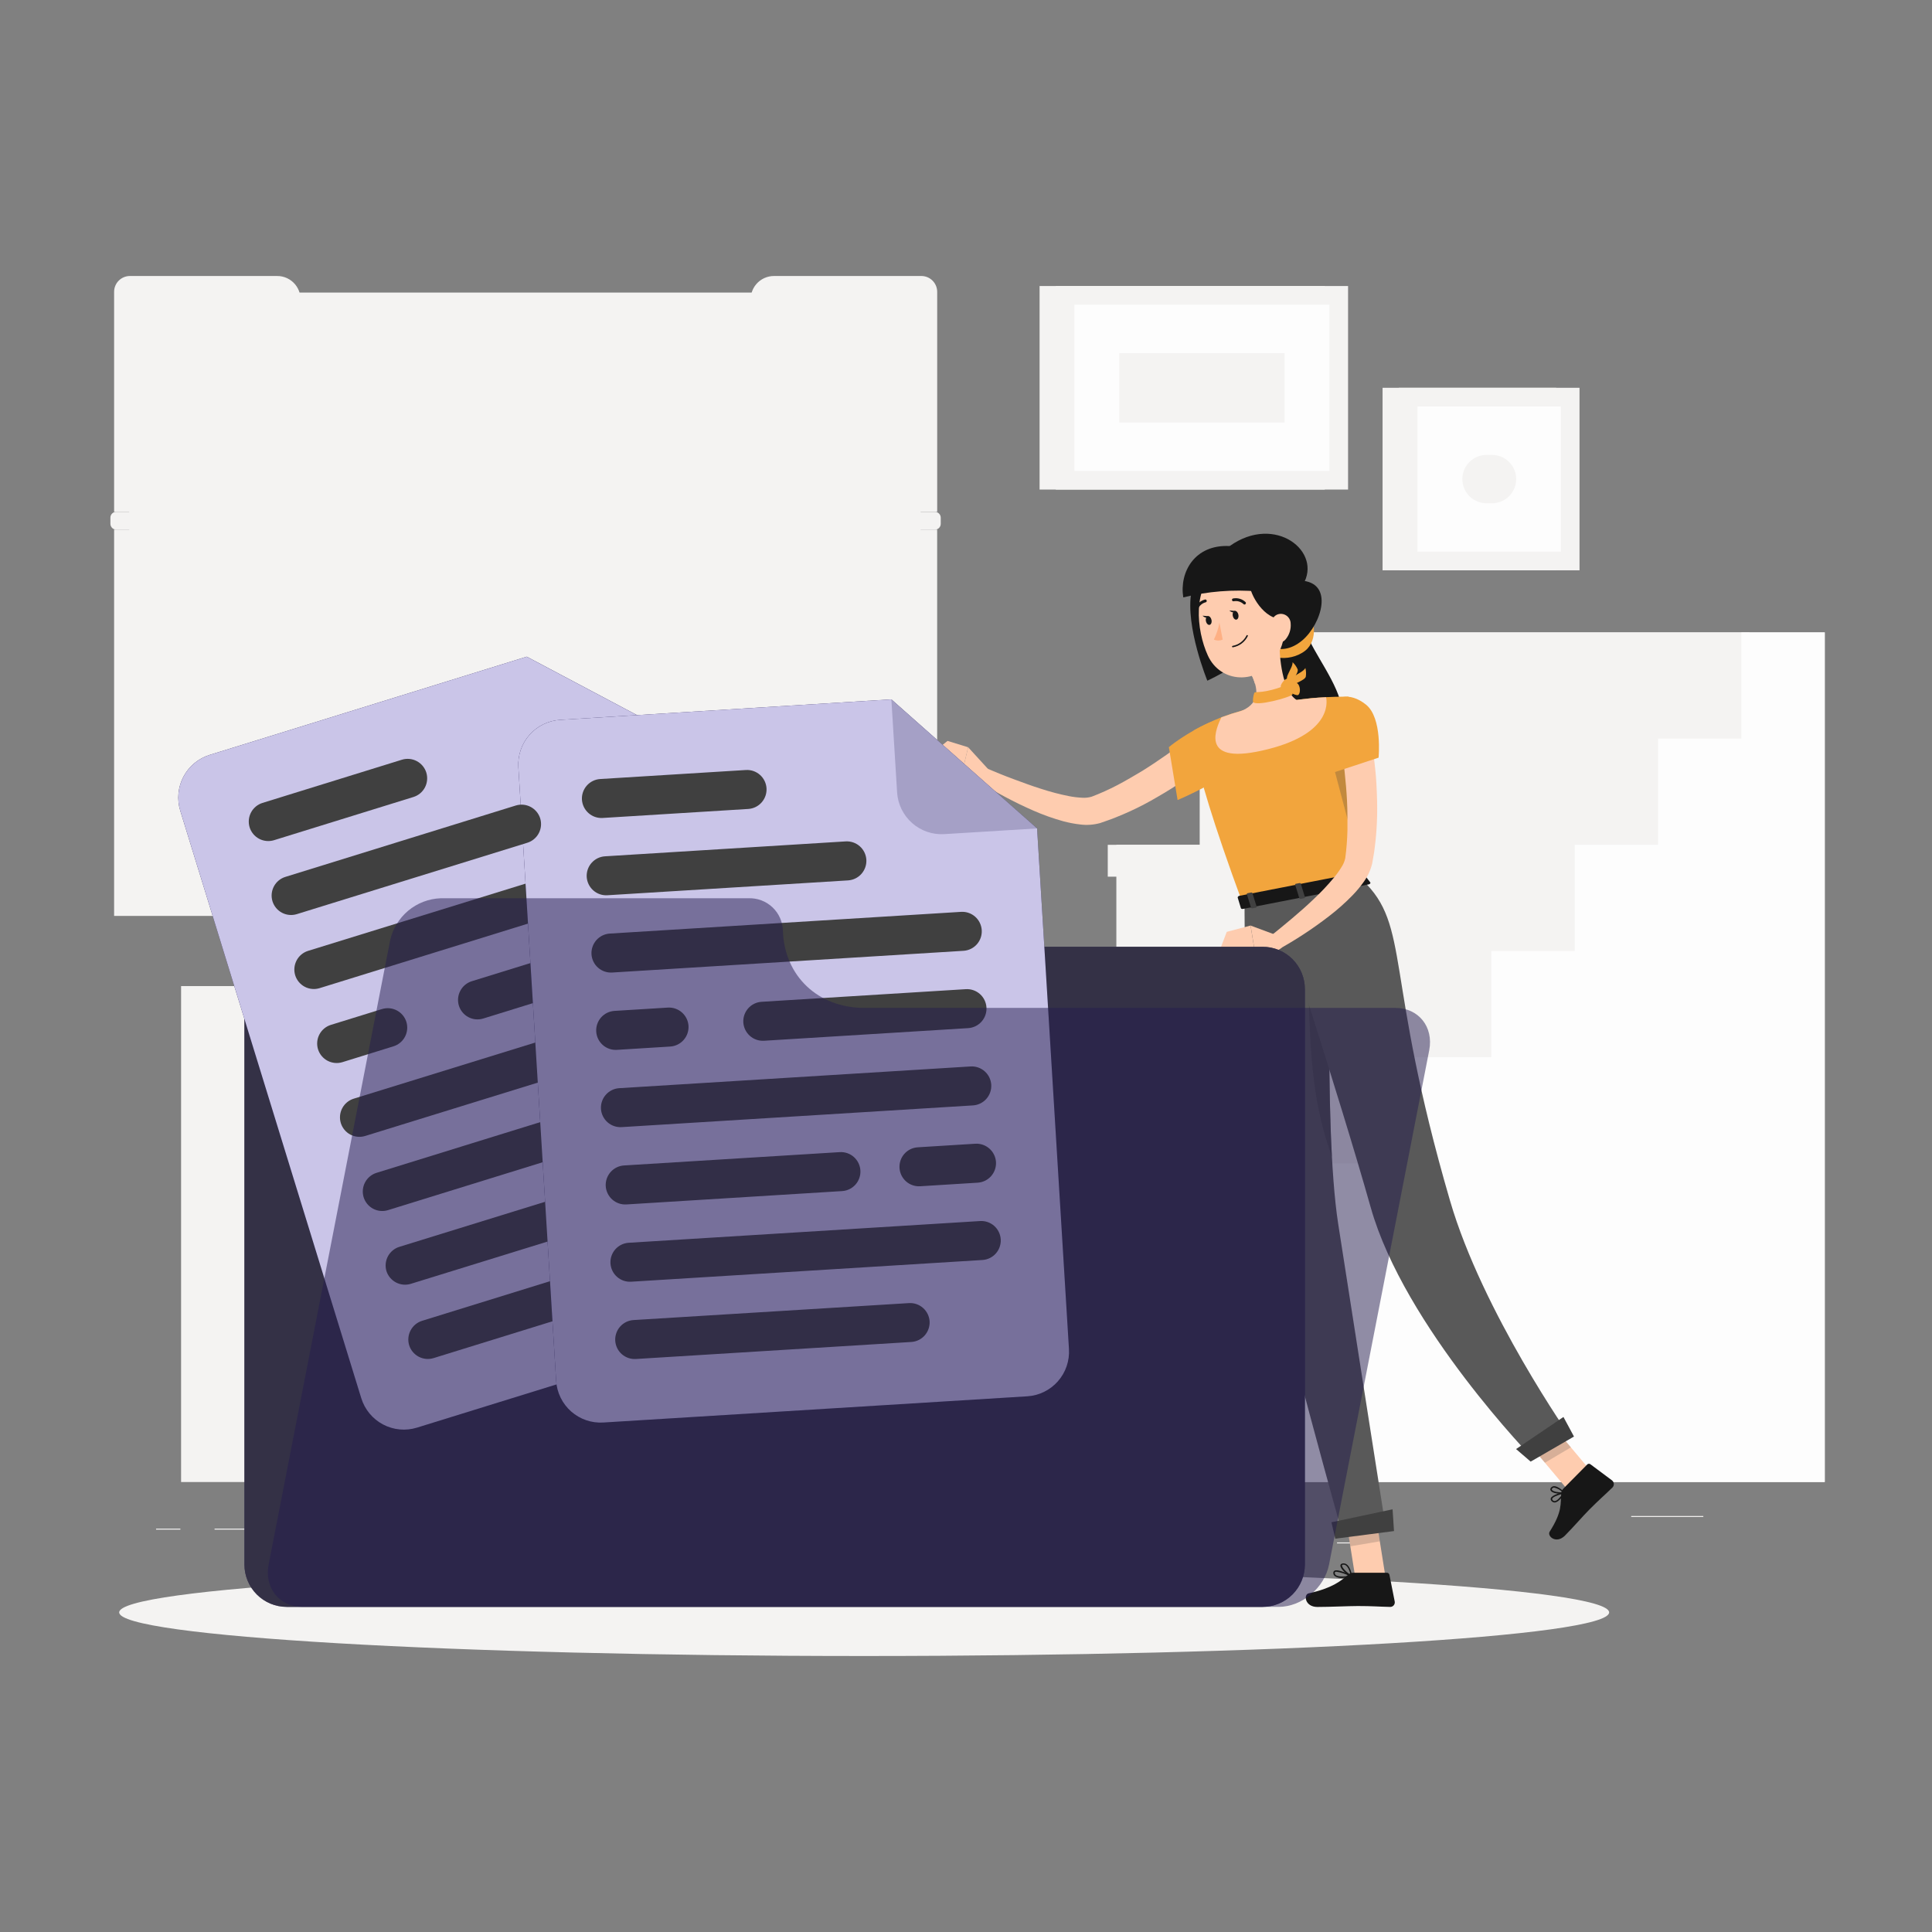 <svg width="350" height="350" viewBox="0 0 350 350" fill="none" xmlns="http://www.w3.org/2000/svg">
<rect x="0" y="0" width="350" height="350" fill="#808080" stroke="none"/>
<g id="name=e&#38;i-2">
<g id="Group">
<g id="Layer 2">
<g id="Background complete">
<path id="backgroundExtraLight" d="M308.572 274.639H295.507V274.813H308.572V274.639Z" fill="#F4F3F2"/>
<path id="backgroundExtraLight_2" d="M248.265 279.426H242.216V279.6H248.265V279.426Z" fill="#F4F3F2"/>
<path id="backgroundExtraLight_3" d="M190.884 277.01H177.408V277.184H190.884V277.01Z" fill="#F4F3F2"/>
<path id="backgroundExtraLight_4" d="M68.934 276.928H38.871V277.102H68.934V276.928Z" fill="#F4F3F2"/>
<path id="backgroundExtraLight_5" d="M32.678 276.928H28.273V277.102H32.678V276.928Z" fill="#F4F3F2"/>
<path id="backgroundExtraLight_6" d="M179.507 272.797H114.3V272.971H179.507V272.797Z" fill="#F4F3F2"/>
<path id="backgroundExtraLight_7" d="M164.185 53.027H23.406V153.612H164.185V53.027Z" fill="#F4F3F2"/>
<path id="backgroundExtraLight_8" d="M166.783 53.027H24.619V153.612H166.783V53.027Z" fill="#F4F3F2"/>
<path id="backgroundExtraLight_9" d="M163.133 149.509V57.139L28.264 57.139V149.509H163.133Z" fill="#F4F3F2"/>
<path id="backgroundExtraLight_10" d="M163.141 149.509V57.139H162.674V149.509H163.141Z" fill="#F4F3F2"/>
<path id="backgroundExtraLight_11" d="M20.672 52.868V92.724H31.189C31.189 92.724 50.06 80.365 54.382 54.941C54.487 54.333 54.458 53.708 54.296 53.112C54.134 52.517 53.843 51.964 53.445 51.492C53.047 51.021 52.55 50.644 51.991 50.386C51.431 50.128 50.822 49.996 50.206 50H23.533C22.774 50 22.046 50.302 21.51 50.84C20.973 51.378 20.672 52.108 20.672 52.868Z" fill="#F4F3F2"/>
<path id="backgroundExtraLight_12" d="M20.672 165.924V95.941H31.189C31.189 95.941 52.538 137.158 55.009 165.924H20.672Z" fill="#F4F3F2"/>
<path id="backgroundExtraLight_13" d="M30.879 92.725H21.051C20.471 92.725 20 93.196 20 93.778V94.888C20 95.47 20.471 95.942 21.051 95.942H30.879C31.46 95.942 31.93 95.47 31.93 94.888V93.778C31.93 93.196 31.46 92.725 30.879 92.725Z" fill="#F4F3F2"/>
<path id="backgroundExtraLight_14" d="M169.781 52.868V92.724H159.242C159.242 92.724 140.344 80.365 136.049 54.941C135.946 54.333 135.976 53.709 136.139 53.114C136.301 52.518 136.591 51.966 136.989 51.495C137.387 51.024 137.883 50.646 138.442 50.388C139.002 50.13 139.61 49.997 140.226 50H166.927C167.684 50.004 168.409 50.307 168.943 50.845C169.478 51.382 169.779 52.109 169.781 52.868Z" fill="#F4F3F2"/>
<path id="backgroundExtraLight_15" d="M169.776 165.924V95.941H159.237C159.237 95.941 137.896 137.158 135.418 165.924H169.776Z" fill="#F4F3F2"/>
<path id="backgroundExtraLight_16" d="M159.545 95.949H169.374C169.954 95.949 170.425 95.477 170.425 94.895V93.786C170.425 93.204 169.954 92.732 169.374 92.732H159.545C158.965 92.732 158.494 93.204 158.494 93.786V94.895C158.494 95.477 158.965 95.949 159.545 95.949Z" fill="#F4F3F2"/>
<path id="backgroundExtraLight_17" d="M166.597 178.639H143.467V268.483H166.597V178.639Z" fill="#F4F3F2"/>
<path id="backgroundExtraLight_18" d="M160.423 268.484H166.597V258.1H153.949L160.423 268.484Z" fill="#F4F3F2"/>
<path id="backgroundExtraLight_19" d="M55.937 178.639H32.807V268.483H55.937V178.639Z" fill="#F4F3F2"/>
<path id="backgroundExtraLight_20" d="M166.597 178.639H50.55V264.91H166.597V178.639Z" fill="#F4F3F2"/>
<path id="backgroundExtraLight_21" d="M85.418 163.383C85.418 171.757 93.464 178.638 103.307 178.638H112.188C122.024 178.638 130.07 171.771 130.07 163.383H85.418Z" fill="#F4F3F2"/>
<path id="backgroundExtraLight_22" d="M80.266 144.213H96.972C96.972 144.213 94.069 151.889 94.069 156.412C94.069 160.934 106.78 178.639 88.619 178.639C70.459 178.639 83.169 160.927 83.169 156.412C83.169 151.896 80.266 144.213 80.266 144.213Z" fill="#F4F3F2"/>
<path id="backgroundExtraLight_23" d="M161.808 183.895H55.339V205.647H161.808V183.895Z" fill="#F4F3F2"/>
<path id="backgroundExtraLight_24" d="M56.724 268.484H50.55V258.1H63.204L56.724 268.484Z" fill="#F4F3F2"/>
<path id="backgroundExtraLight_25" d="M105.301 194.766C105.301 195.415 105.493 196.049 105.852 196.589C106.212 197.128 106.723 197.548 107.32 197.797C107.918 198.045 108.576 198.11 109.211 197.983C109.845 197.857 110.428 197.544 110.886 197.086C111.343 196.627 111.655 196.042 111.781 195.406C111.907 194.77 111.842 194.11 111.595 193.511C111.347 192.912 110.928 192.4 110.39 192.039C109.852 191.679 109.219 191.486 108.572 191.486C107.705 191.486 106.873 191.832 106.259 192.447C105.645 193.062 105.301 193.896 105.301 194.766Z" fill="#F4F3F2"/>
<path id="backgroundExtraLight_26" d="M161.808 210.896H55.339V232.649H161.808V210.896Z" fill="#F4F3F2"/>
<path id="backgroundExtraLight_27" d="M105.301 221.774C105.301 222.423 105.493 223.057 105.852 223.596C106.212 224.136 106.723 224.556 107.32 224.804C107.918 225.053 108.576 225.118 109.211 224.991C109.845 224.865 110.428 224.552 110.886 224.093C111.343 223.635 111.655 223.05 111.781 222.414C111.907 221.778 111.842 221.118 111.595 220.519C111.347 219.92 110.928 219.407 110.39 219.047C109.852 218.687 109.219 218.494 108.572 218.494C107.705 218.496 106.874 218.842 106.261 219.457C105.648 220.072 105.303 220.905 105.301 221.774Z" fill="#F4F3F2"/>
<path id="backgroundExtraLight_28" d="M161.808 237.902H55.339V259.655H161.808V237.902Z" fill="#F4F3F2"/>
<path id="backgroundExtraLight_29" d="M108.572 252.054C110.379 252.054 111.844 250.586 111.844 248.774C111.844 246.963 110.379 245.494 108.572 245.494C106.765 245.494 105.301 246.963 105.301 248.774C105.301 250.586 106.765 252.054 108.572 252.054Z" fill="#F4F3F2"/>
<path id="backgroundExtraLight_30" d="M239.999 51.815H188.33V88.69H239.999V51.815Z" fill="#F4F3F2"/>
<path id="backgroundExtraLight_31" d="M244.215 51.815H191.266V88.69H244.215V51.815Z" fill="#F4F3F2"/>
<path id="backgroundWhite" d="M240.841 85.313V55.207H194.643V85.313H240.841Z" fill="#FDFDFD"/>
<path id="backgroundExtraLight_32" d="M232.707 76.539V63.971H202.769V76.539H232.707Z" fill="#F4F3F2"/>
<path id="backgroundExtraLight_33" d="M281.914 70.252H250.466V103.317H281.914V70.252Z" fill="#F4F3F2"/>
<path id="backgroundExtraLight_34" d="M286.144 70.252H253.408V103.317H286.144V70.252Z" fill="#F4F3F2"/>
<path id="backgroundWhite_2" d="M282.769 99.94V73.644H256.785V99.94H282.769Z" fill="#FDFDFD"/>
<path id="backgroundExtraLight_35" d="M264.918 86.793C264.918 86.215 265.032 85.643 265.253 85.109C265.475 84.576 265.799 84.091 266.208 83.684C266.617 83.277 267.102 82.954 267.636 82.736C268.169 82.517 268.741 82.407 269.317 82.41H270.306C271.464 82.412 272.574 82.875 273.392 83.696C274.21 84.518 274.67 85.632 274.67 86.793C274.67 87.953 274.21 89.066 273.392 89.887C272.573 90.707 271.463 91.169 270.306 91.169H269.317C268.741 91.173 268.17 91.063 267.636 90.846C267.103 90.628 266.617 90.306 266.209 89.899C265.8 89.493 265.475 89.009 265.253 88.475C265.032 87.942 264.918 87.371 264.918 86.793Z" fill="#F4F3F2"/>
<path id="backgroundExtraLight_36" d="M330.572 114.566H247.532H232.434V133.807H217.336V153.04H202.239V172.281H187.141V191.521H172.044V210.761H156.946V230.002H141.849V249.242H126.751V268.482H141.849H330.572V114.566Z" fill="#F4F3F2"/>
<path id="backgroundExtraLight_37" d="M211.252 249.244H125.198V255.016H211.252V249.244Z" fill="#F4F3F2"/>
<path id="backgroundExtraLight_38" d="M226.346 230.002H140.292V235.773H226.346V230.002Z" fill="#F4F3F2"/>
<path id="backgroundExtraLight_39" d="M241.448 210.762H155.394V216.533H241.448V210.762Z" fill="#F4F3F2"/>
<path id="backgroundExtraLight_40" d="M256.541 191.521H170.487V197.293H256.541V191.521Z" fill="#F4F3F2"/>
<path id="backgroundExtraLight_41" d="M271.642 172.281H185.588V178.053H271.642V172.281Z" fill="#F4F3F2"/>
<path id="backgroundExtraLight_42" d="M286.736 153.047H200.682V158.818H286.736V153.047Z" fill="#F4F3F2"/>
<path id="backgroundExtraLight_43" d="M301.837 133.809H215.783V139.58H301.837V133.809Z" fill="#F4F3F2"/>
<path id="backgroundExtraLight_44" d="M316.93 114.566H230.876V120.338H316.93V114.566Z" fill="#F4F3F2"/>
<path id="backgroundWhite_3" d="M315.472 114.566V133.807H300.375V153.04H285.277V172.281H270.179V191.521H255.082V210.761H239.984V230.002H224.887V249.242H209.789V268.482H224.887H330.57V133.807V114.566H315.472Z" fill="#FDFDFD"/>
</g>
<g id="Shadow">
<path id="backgroundExtraLight_45" d="M156.551 300.001C231.087 300.001 291.511 296.464 291.511 292.101C291.511 287.738 231.087 284.201 156.551 284.201C82.015 284.201 21.592 287.738 21.592 292.101C21.592 296.464 82.015 300.001 156.551 300.001Z" fill="#F4F3F2"/>
</g>
<g id="Character">
<path id="hairColor" d="M236.705 114.686C237.68 117.959 242.705 124.079 243.102 128.546C243.499 133.012 234.93 140.137 234.93 140.137C234.93 140.137 228.526 118.671 232.536 116.158C236.545 113.646 236.705 114.686 236.705 114.686Z" fill="#171717"/>
<path id="skinTone" d="M219.106 137.857C217.589 139.134 216.099 140.202 214.547 141.297C212.995 142.393 211.394 143.391 209.765 144.326C208.13 145.296 206.446 146.179 204.719 146.971C203.841 147.362 202.971 147.753 202.067 148.102C201.621 148.283 201.169 148.458 200.709 148.611L199.317 149.1C198.126 149.432 196.881 149.519 195.656 149.358C194.631 149.24 193.617 149.046 192.621 148.779C190.765 148.264 188.948 147.615 187.185 146.839C183.762 145.34 180.46 143.579 177.308 141.57L178.609 139.134C180.252 139.832 181.936 140.53 183.607 141.144C185.278 141.758 186.962 142.393 188.646 142.917C190.29 143.453 191.963 143.891 193.658 144.229C194.437 144.381 195.225 144.477 196.018 144.515C196.609 144.559 197.203 144.495 197.772 144.326C199.361 143.72 200.914 143.021 202.422 142.233C203.194 141.821 203.96 141.409 204.712 140.962C205.463 140.516 206.229 140.09 206.974 139.63C208.47 138.701 209.932 137.717 211.38 136.698C212.828 135.68 214.268 134.605 215.556 133.586L219.106 137.857Z" fill="#FECCAF"/>
<path id="t-shirt1Color" d="M222.784 130.429C221.057 129.075 213.916 133.506 211.751 135.356L213.331 144.938C213.331 144.938 223.598 140.625 224.211 137.673C224.858 134.602 224.071 131.455 222.784 130.429Z" fill="#F2A53D"/>
<path id="t-shirt1Color_2" d="M246.8 159.428L225.125 163.664C213.925 133.257 216.362 132.259 216.362 132.259C217.937 131.392 219.564 130.622 221.234 129.956L221.526 129.845C222.919 129.335 223.197 129.258 225.048 128.714C228.236 127.953 231.209 127.318 234.891 126.795L235.587 126.697C236.283 126.614 236.916 126.544 237.557 126.481C237.988 126.432 238.42 126.404 238.83 126.376L240.223 126.299C242.603 126.181 244.308 126.216 244.308 126.216C243.647 145.205 244.719 150.655 246.8 159.428Z" fill="#F2A53D"/>
<path id="t-shirt1Color_3" d="M229.824 116.858C228.432 119.168 233.478 120.236 236.464 117.87C238.852 115.972 238.288 111.589 236.241 110.57C234.195 109.551 229.824 116.858 229.824 116.858Z" fill="#F2A53D"/>
<path id="skinTone_2" d="M250.928 285.282L245.505 285.68L243.521 273.167L248.944 272.77L250.928 285.282Z" fill="#FECCAF"/>
<path id="skinTone_3" d="M289.275 267.785L284.674 270.695L276.481 260.953L281.082 258.043L289.275 267.785Z" fill="#FECCAF"/>
<path id="shadowColor" opacity="0.2" d="M243.521 273.174L244.621 280.125L249.967 279.225L248.951 272.77L243.521 273.174Z" fill="#404040"/>
<path id="shadowColor_2" opacity="0.2" d="M281.089 258.043L276.481 260.953L279.878 264.987L284.584 262.202L281.089 258.043Z" fill="#404040"/>
<path id="pantsPrimary" d="M225.462 163.662C225.462 163.662 225.385 206.805 228.901 223.051C232.562 239.954 243.33 278.406 243.33 278.406L251.14 277.388C251.14 277.388 245.035 238.551 242.432 221.753C239.599 203.448 241.339 160.557 241.339 160.557L225.462 163.662Z" fill="#595959"/>
<path id="shadowColor_3" opacity="0.5" d="M240.854 179.688L237.025 175.863C237.172 192.438 238.097 200.624 241.278 209.543C240.777 200.114 240.735 188.962 240.854 179.688Z" fill="#404040"/>
<path id="pantsPrimary_2" d="M230.854 162.54C230.854 162.54 242.526 198.202 248.318 218.74C254.429 240.374 277.859 264.374 277.859 264.374L284.583 260.48C284.583 260.48 268.573 237.729 262.684 217.512C250.712 176.463 255.633 167.767 246.8 159.428L230.854 162.54Z" fill="#595959"/>
<path id="hairColor_2" d="M221.672 104.26C224.777 105.307 227.596 113.032 227.714 116.075C227.832 119.117 218.721 123.312 218.721 123.312C218.721 123.312 214.705 113.541 215.825 107.261C216.313 104.532 221.672 104.26 221.672 104.26Z" fill="#171717"/>
<path id="skinTone_4" d="M179.073 139.398L175.391 135.371L174.187 140.417C174.187 140.417 176.804 142.734 178.92 141.938L179.073 139.398Z" fill="#FECCAF"/>
<path id="skinTone_5" d="M171.656 134.221L169.081 136.279L174.183 140.418L175.387 135.372L171.656 134.221Z" fill="#FECCAF"/>
<path id="shoesColor" d="M283.238 269.656L287.539 265.308C287.613 265.233 287.711 265.186 287.816 265.177C287.92 265.168 288.025 265.197 288.11 265.259L292.029 268.183C292.126 268.259 292.205 268.354 292.262 268.463C292.32 268.572 292.353 268.692 292.36 268.815C292.367 268.938 292.348 269.061 292.304 269.176C292.261 269.291 292.193 269.395 292.105 269.481C290.574 270.975 289.767 271.617 287.873 273.529C286.711 274.702 285.131 276.544 283.523 278.17C281.915 279.796 280.224 278.282 280.739 277.472C283.084 273.787 282.667 272.419 282.827 270.542C282.853 270.207 282.999 269.892 283.238 269.656Z" fill="#171717"/>
<path id="shoesColor_2" d="M245.143 284.918H251.255C251.361 284.917 251.464 284.954 251.547 285.022C251.629 285.089 251.686 285.183 251.707 285.288L252.668 290.138C252.689 290.257 252.684 290.38 252.653 290.497C252.622 290.614 252.565 290.722 252.488 290.815C252.41 290.908 252.313 290.982 252.203 291.033C252.093 291.083 251.974 291.109 251.853 291.108C249.716 291.066 248.686 290.948 245.999 290.948C244.35 290.948 240.939 291.115 238.656 291.115C236.373 291.115 236.129 288.854 237.069 288.652C241.245 287.73 242.881 286.46 244.252 285.253C244.501 285.04 244.816 284.921 245.143 284.918Z" fill="#171717"/>
<g id="shadowColor_4" style="mix-blend-mode:multiply" opacity="0.27">
<path d="M245.016 137.213L241.675 139.209L245.531 153.725C244.689 149.349 245.065 144.506 245.016 137.213Z" fill="#404040"/>
</g>
<path id="hairColor_3" d="M226.025 114.518C228.399 116.514 231.844 119.403 235.903 116.026C239.383 113.109 241.819 105.453 235.575 105.174C232.311 105.02 226.025 114.518 226.025 114.518Z" fill="#171717"/>
<path id="skinTone_6" d="M231.763 115.887C231.763 119.181 232.272 125.12 234.896 126.808C234.896 126.808 234.659 130.193 228.77 131.345C222.304 132.608 225.053 128.728 225.053 128.728C228.422 127.192 227.838 124.582 226.724 122.237L231.763 115.887Z" fill="#FECCAF"/>
<path id="skinTone_7" d="M229.708 118.477L226.729 122.231C226.988 122.778 227.203 123.345 227.369 123.927C228.677 123.466 230.244 121.624 230.111 120.179C230.084 119.592 229.947 119.014 229.708 118.477Z" fill="#FECCAF"/>
<path id="skinTone_8" d="M232.072 108.356C232.768 113.723 233.193 115.977 231.049 119.222C227.826 124.107 221.102 123.793 218.812 118.748C216.724 114.205 215.944 106.186 220.705 103.074C221.753 102.381 222.96 101.968 224.212 101.874C225.464 101.78 226.719 102.009 227.857 102.538C228.996 103.068 229.981 103.88 230.719 104.898C231.456 105.917 231.922 107.107 232.072 108.356Z" fill="#FECCAF"/>
<path id="hairColor_4" d="M222.773 98.921C219.153 101.497 226.413 102.257 226.42 105.991C226.42 107.533 228.947 112.418 232.539 112.146L236.019 105.942C239.68 99.982 231.028 93.038 222.773 98.921Z" fill="#171717"/>
<path id="hairColor_5" d="M222.775 98.922C216.413 98.587 213.629 103.668 214.36 108.225C218.804 107.118 223.399 106.755 227.961 107.15C236.69 108.043 222.775 98.922 222.775 98.922Z" fill="#171717"/>
<path id="skinTone_9" d="M233.816 112.949C233.904 113.99 233.576 115.025 232.904 115.824C232.006 116.878 230.816 116.257 230.398 115C230.043 113.877 230.085 111.965 231.296 111.371C231.564 111.247 231.858 111.192 232.152 111.21C232.446 111.229 232.731 111.321 232.981 111.477C233.231 111.634 233.439 111.85 233.584 112.107C233.73 112.364 233.81 112.653 233.816 112.949Z" fill="#FECCAF"/>
<path id="faceDetails" d="M224.345 111.37C224.429 111.803 224.268 112.194 223.99 112.25C223.712 112.305 223.412 111.998 223.329 111.552C223.245 111.105 223.405 110.728 223.684 110.672C223.962 110.617 224.262 110.938 224.345 111.37Z" fill="#171717"/>
<path id="faceDetails_2" d="M219.479 112.32C219.562 112.753 219.402 113.144 219.124 113.2C218.845 113.256 218.546 112.949 218.463 112.502C218.379 112.055 218.539 111.671 218.818 111.616C219.096 111.56 219.395 111.888 219.479 112.32Z" fill="#171717"/>
<path id="faceDetails_3" d="M218.945 111.637L217.853 111.539C217.853 111.539 218.542 112.251 218.945 111.637Z" fill="#171717"/>
<path id="noseColor" d="M220.91 112.809C220.714 113.868 220.377 114.896 219.907 115.865C220.157 115.981 220.429 116.041 220.704 116.041C220.979 116.041 221.251 115.981 221.501 115.865L220.91 112.809Z" fill="#FEB084"/>
<path id="faceDetails_4" d="M223.318 117.263C223.288 117.263 223.259 117.253 223.236 117.234C223.213 117.214 223.198 117.188 223.193 117.158C223.186 117.124 223.194 117.089 223.213 117.06C223.233 117.031 223.263 117.011 223.297 117.004C223.834 116.911 224.342 116.693 224.78 116.367C225.218 116.041 225.573 115.616 225.817 115.127C225.823 115.111 225.832 115.097 225.844 115.085C225.856 115.073 225.87 115.063 225.885 115.057C225.901 115.05 225.918 115.047 225.935 115.047C225.952 115.047 225.968 115.051 225.984 115.057C226 115.064 226.014 115.073 226.026 115.085C226.038 115.096 226.048 115.111 226.054 115.126C226.061 115.142 226.064 115.159 226.064 115.176C226.064 115.193 226.06 115.209 226.053 115.225C225.797 115.757 225.417 116.219 224.946 116.574C224.475 116.928 223.926 117.164 223.346 117.263H223.318Z" fill="#171717"/>
<path id="hairColor_6" d="M225.462 109.515C225.398 109.516 225.336 109.494 225.288 109.452C225.054 109.228 224.771 109.062 224.461 108.97C224.151 108.878 223.823 108.861 223.506 108.922C223.473 108.93 223.439 108.932 223.405 108.927C223.371 108.922 223.339 108.911 223.31 108.893C223.281 108.876 223.256 108.853 223.235 108.825C223.215 108.798 223.201 108.767 223.193 108.734C223.183 108.701 223.18 108.667 223.184 108.633C223.189 108.6 223.199 108.567 223.216 108.538C223.233 108.509 223.256 108.483 223.283 108.463C223.31 108.442 223.341 108.428 223.374 108.42C223.775 108.339 224.19 108.355 224.583 108.468C224.977 108.581 225.338 108.787 225.636 109.069C225.683 109.117 225.71 109.182 225.71 109.25C225.71 109.318 225.683 109.383 225.636 109.431C225.614 109.456 225.587 109.476 225.557 109.491C225.527 109.505 225.495 109.514 225.462 109.515Z" fill="#171717"/>
<path id="hairColor_7" d="M216.782 110.505H216.685C216.653 110.492 216.624 110.473 216.6 110.449C216.576 110.424 216.556 110.395 216.544 110.364C216.531 110.332 216.524 110.298 216.524 110.263C216.525 110.229 216.532 110.195 216.546 110.163C216.692 109.781 216.929 109.439 217.236 109.168C217.542 108.897 217.91 108.705 218.307 108.607C218.34 108.6 218.375 108.6 218.408 108.607C218.442 108.613 218.473 108.627 218.501 108.647C218.53 108.666 218.553 108.692 218.571 108.721C218.589 108.75 218.601 108.782 218.606 108.816C218.613 108.849 218.613 108.883 218.607 108.917C218.601 108.95 218.588 108.981 218.569 109.009C218.55 109.037 218.526 109.061 218.497 109.08C218.469 109.098 218.437 109.111 218.404 109.116C218.089 109.198 217.799 109.354 217.556 109.571C217.314 109.788 217.128 110.061 217.012 110.366C216.99 110.408 216.957 110.443 216.917 110.468C216.876 110.492 216.83 110.505 216.782 110.505Z" fill="#171717"/>
<path id="shoesColor_3" d="M281.624 272.189C281.505 272.186 281.388 272.154 281.284 272.095C281.179 272.037 281.091 271.954 281.026 271.854C280.976 271.794 280.943 271.721 280.93 271.644C280.916 271.567 280.923 271.488 280.949 271.414C281.193 270.765 283.114 270.34 283.33 270.298C283.354 270.291 283.38 270.291 283.404 270.3C283.428 270.309 283.448 270.325 283.462 270.347C283.477 270.368 283.485 270.394 283.485 270.42C283.485 270.446 283.477 270.472 283.462 270.493C283.086 271.107 282.348 272.154 281.659 272.189H281.624ZM283.079 270.619C282.32 270.814 281.318 271.163 281.193 271.505C281.181 271.538 281.178 271.574 281.186 271.609C281.193 271.643 281.21 271.675 281.234 271.7C281.277 271.772 281.339 271.832 281.412 271.872C281.486 271.913 281.568 271.933 281.652 271.931C282.021 271.91 282.543 271.428 283.079 270.619Z" fill="#171717"/>
<path id="shoesColor_4" d="M282.761 270.611C282.064 270.611 281.194 270.444 280.937 270.06C280.88 269.975 280.854 269.874 280.863 269.772C280.872 269.671 280.915 269.575 280.986 269.502C281.047 269.424 281.124 269.36 281.211 269.314C281.299 269.268 281.395 269.242 281.494 269.236H281.549C282.329 269.236 283.401 270.29 283.443 270.339C283.46 270.354 283.473 270.374 283.479 270.397C283.485 270.419 283.485 270.443 283.478 270.465C283.471 270.486 283.46 270.506 283.444 270.522C283.428 270.538 283.409 270.549 283.387 270.555C283.181 270.6 282.971 270.618 282.761 270.611ZM281.549 269.488H281.508C281.445 269.49 281.384 269.506 281.329 269.535C281.273 269.564 281.225 269.605 281.187 269.655C281.09 269.781 281.118 269.857 281.153 269.913C281.361 270.227 282.426 270.416 283.081 270.339C282.663 269.913 282.131 269.617 281.549 269.488Z" fill="#171717"/>
<path id="shoesColor_5" d="M243.142 285.859C242.674 285.9 242.206 285.782 241.813 285.524C241.719 285.451 241.645 285.354 241.599 285.244C241.552 285.135 241.535 285.014 241.548 284.896C241.548 284.827 241.565 284.759 241.6 284.698C241.634 284.638 241.683 284.588 241.743 284.554C242.384 284.177 244.625 285.294 244.875 285.419C244.899 285.432 244.918 285.451 244.931 285.475C244.943 285.498 244.948 285.525 244.945 285.552C244.942 285.578 244.931 285.603 244.913 285.623C244.896 285.642 244.873 285.657 244.848 285.663C244.286 285.781 243.715 285.847 243.142 285.859ZM242.112 284.728C242.03 284.723 241.948 284.74 241.875 284.777C241.852 284.79 241.833 284.809 241.82 284.833C241.808 284.856 241.803 284.883 241.806 284.91C241.799 284.988 241.811 285.068 241.841 285.141C241.872 285.214 241.919 285.278 241.98 285.329C242.328 285.622 243.226 285.677 244.409 285.482C243.691 285.104 242.914 284.85 242.112 284.728Z" fill="#171717"/>
<path id="shoesColor_6" d="M244.822 285.665H244.773C244.077 285.365 242.734 284.179 242.831 283.572C242.831 283.432 242.956 283.258 243.298 283.223H243.409C244.62 283.223 244.933 285.449 244.947 285.547C244.95 285.569 244.948 285.592 244.939 285.613C244.931 285.633 244.917 285.652 244.899 285.665C244.874 285.675 244.847 285.675 244.822 285.665ZM243.43 283.453H243.353C243.131 283.453 243.117 283.558 243.117 283.586C243.061 283.955 243.98 284.884 244.676 285.295C244.537 284.744 244.182 283.453 243.402 283.453H243.43Z" fill="#171717"/>
<path id="faceDetails_5" d="M223.813 110.688L222.72 110.59C222.72 110.59 223.409 111.295 223.813 110.688Z" fill="#171717"/>
<path id="skinTone_10" d="M228.598 135.986C216.952 138.589 220.551 131.527 221.247 129.97L221.539 129.859C222.932 129.349 223.21 129.273 225.062 128.728C228.292 127.854 231.582 127.212 234.904 126.809L235.6 126.711C236.296 126.621 236.929 126.551 237.57 126.495C238.001 126.446 238.433 126.418 238.844 126.39L240.236 126.307C240.472 127.395 241.05 133.216 228.598 135.986Z" fill="#FECCAF"/>
<path id="beltPrimary" d="M246.875 158.087L248.232 159.846C248.336 159.979 248.19 160.167 247.94 160.216L225.206 164.654C225.011 164.696 224.83 164.654 224.796 164.508L224.218 162.603C224.218 162.47 224.329 162.324 224.538 162.282L246.492 157.997C246.558 157.977 246.628 157.975 246.695 157.991C246.762 158.007 246.824 158.04 246.875 158.087Z" fill="#171717"/>
<path id="objectPrimary" d="M244.402 161.122L244.993 161.01C245.111 161.01 245.188 160.906 245.167 160.836L244.402 158.365C244.376 158.323 244.336 158.29 244.289 158.274C244.242 158.257 244.191 158.258 244.144 158.275L243.559 158.386C243.441 158.386 243.364 158.484 243.385 158.561L244.151 161.031C244.172 161.108 244.29 161.15 244.402 161.122Z" fill="#241C4F"/>
<path id="skinTone_11" d="M231.09 169.358L226.559 167.676L227.255 171.996C227.255 171.996 230.54 173.182 232.218 171.661L231.09 169.358Z" fill="#FECCAF"/>
<path id="skinTone_12" d="M222.238 168.814L221.159 171.648L227.25 171.99L226.554 167.67L222.238 168.814Z" fill="#FECCAF"/>
<path id="beltSecondary" d="M226.893 164.542L227.485 164.43C227.596 164.43 227.68 164.325 227.652 164.255L226.886 161.778C226.886 161.708 226.754 161.666 226.636 161.694L226.044 161.806C225.926 161.806 225.849 161.904 225.877 161.98L226.642 164.451C226.663 164.528 226.775 164.563 226.893 164.542Z" fill="#404040"/>
<path id="beltSecondary_2" d="M235.65 162.833L236.234 162.721C236.353 162.721 236.429 162.616 236.408 162.546L235.643 160.069C235.643 159.999 235.504 159.957 235.385 159.985L234.8 160.097C234.682 160.097 234.606 160.195 234.626 160.271L235.392 162.742C235.42 162.791 235.531 162.854 235.65 162.833Z" fill="#404040"/>
<path id="t-shirt1Color_4" d="M233.174 124.038C233.668 123.849 234.288 125.594 234.134 125.817C233.779 126.327 227.278 128.106 226.986 127.108C226.968 126.567 227.05 126.028 227.229 125.517C227.417 125.182 228.858 125.803 233.174 124.038Z" fill="#F2A53D"/>
<path id="t-shirt1Color_5" d="M232.078 124.073C232.328 123.501 233.045 122.573 233.672 123.103C234.298 123.634 234.563 124.778 234.152 124.96C233.741 125.141 231.646 125.043 232.078 124.073Z" fill="#F2A53D"/>
<path id="t-shirt1Color_6" d="M233.403 124.406C233.834 123.946 234.795 123.311 235.233 124.023C235.672 124.734 235.512 125.9 235.066 125.935C234.621 125.97 232.672 125.146 233.403 124.406Z" fill="#F2A53D"/>
<path id="t-shirt1Color_7" d="M233.643 124.275C233.607 123.904 233.679 123.53 233.851 123.199C234.023 122.868 234.286 122.595 234.61 122.411C235.404 121.895 236.176 121.56 236.483 121.016C236.615 121.526 236.641 122.058 236.559 122.579C236.399 123.326 233.928 123.891 234.095 124.547L233.643 124.275Z" fill="#F2A53D"/>
<path id="t-shirt1Color_8" d="M233.539 124.241C233.308 123.948 233.167 123.594 233.132 123.223C233.098 122.851 233.171 122.478 233.344 122.147C233.72 121.282 234.193 120.584 234.165 119.963C234.551 120.323 234.861 120.757 235.077 121.24C235.341 121.938 233.58 123.773 234.075 124.234L233.539 124.241Z" fill="#F2A53D"/>
<path id="pantsSecondary" d="M252.536 277.367L241.9 278.749L241.204 275.776L252.278 273.424L252.536 277.367Z" fill="#404040"/>
<path id="pantsSecondary_2" d="M285.14 260.242L277.295 264.786L274.65 262.511L283.233 256.697L285.14 260.242Z" fill="#404040"/>
<path id="skinTone_13" d="M248.327 133.598C248.703 135.545 248.919 137.366 249.128 139.257C249.337 141.149 249.413 143.026 249.469 144.917C249.524 146.823 249.482 148.731 249.343 150.633C249.267 151.589 249.183 152.545 249.051 153.501C248.995 153.983 248.933 154.464 248.842 154.946L248.585 156.425C248.298 157.63 247.775 158.767 247.046 159.768C246.446 160.608 245.785 161.403 245.07 162.148C243.727 163.531 242.284 164.814 240.754 165.986C237.794 168.271 234.662 170.322 231.385 172.12L229.896 169.803C231.288 168.694 232.68 167.549 234.072 166.377C235.464 165.204 236.787 164.039 238.06 162.811C239.321 161.628 240.509 160.369 241.617 159.042C242.127 158.432 242.592 157.786 243.009 157.109C243.34 156.613 243.576 156.059 243.705 155.476C243.932 153.784 244.065 152.081 244.102 150.375C244.102 149.502 244.102 148.63 244.102 147.751C244.102 146.871 244.067 145.999 244.026 145.12C243.942 143.361 243.782 141.63 243.594 139.837C243.406 138.043 243.162 136.291 242.898 134.637L248.327 133.598Z" fill="#FECCAF"/>
<path id="t-shirt1Color_9" d="M247.482 127.668C250.454 130.09 249.744 137.257 249.744 137.257L239.721 140.565C239.721 140.565 240.18 132.302 240.681 129.329C241.266 125.805 244.551 125.288 247.482 127.668Z" fill="#F2A53D"/>
</g>
<g id="Documents">
<path id="objectPrimary_2" d="M115.082 157.613C114.693 155.921 113.743 154.411 112.388 153.33C111.033 152.249 109.352 151.66 107.62 151.66H51.935C49.904 151.66 47.957 152.469 46.521 153.909C45.085 155.348 44.278 157.301 44.278 159.337V283.426C44.278 285.462 45.085 287.414 46.521 288.854C47.957 290.293 49.904 291.102 51.935 291.102H228.735C230.765 291.102 232.713 290.293 234.149 288.854C235.585 287.414 236.391 285.462 236.391 283.426V179.191C236.391 177.155 235.585 175.203 234.149 173.763C232.713 172.323 230.765 171.515 228.735 171.515H132.504C128.46 171.515 124.535 170.141 121.37 167.616C118.206 165.091 115.989 161.565 115.082 157.613Z" fill="#241C4F"/>
<path id="shadowColor_5" opacity="0.6" d="M115.082 157.613C114.693 155.921 113.743 154.411 112.388 153.33C111.033 152.249 109.352 151.66 107.62 151.66H51.935C49.904 151.66 47.957 152.469 46.521 153.909C45.085 155.348 44.278 157.301 44.278 159.337V283.426C44.278 285.462 45.085 287.414 46.521 288.854C47.957 290.293 49.904 291.102 51.935 291.102H228.735C230.765 291.102 232.713 290.293 234.149 288.854C235.585 287.414 236.391 285.462 236.391 283.426V179.191C236.391 177.155 235.585 175.203 234.149 173.763C232.713 172.323 230.765 171.515 228.735 171.515H132.504C128.46 171.515 124.535 170.141 121.37 167.616C118.206 165.091 115.989 161.565 115.082 157.613Z" fill="#404040"/>
<path id="objectPrimary_3" opacity="0.22" d="M95.422 118.965L100.385 135.079C100.695 136.097 101.202 137.045 101.878 137.867C102.553 138.688 103.384 139.369 104.322 139.868C105.26 140.368 106.287 140.678 107.345 140.779C108.402 140.88 109.469 140.772 110.485 140.459L126.55 135.483L95.422 118.965Z" fill="#241C4F"/>
<path id="objectPrimary_4" d="M95.421 118.965L37.996 136.754C36.982 137.066 36.04 137.575 35.223 138.253C34.406 138.931 33.73 139.764 33.234 140.703C32.738 141.643 32.432 142.672 32.333 143.731C32.234 144.789 32.344 145.857 32.657 146.873L65.442 253.284C65.755 254.3 66.264 255.245 66.941 256.063C67.618 256.882 68.449 257.559 69.387 258.055C70.325 258.551 71.351 258.858 72.407 258.956C73.463 259.055 74.528 258.944 75.542 258.63L149.039 235.866C150.053 235.553 150.995 235.042 151.812 234.364C152.629 233.685 153.304 232.852 153.8 231.911C154.295 230.971 154.6 229.941 154.698 228.882C154.796 227.823 154.685 226.755 154.371 225.739L126.528 135.449L95.421 118.965Z" fill="#241C4F"/>
<path id="objectSecondary" d="M95.421 118.965L37.996 136.754C36.982 137.066 36.04 137.575 35.223 138.253C34.406 138.931 33.73 139.764 33.234 140.703C32.738 141.643 32.432 142.672 32.333 143.731C32.234 144.789 32.344 145.857 32.657 146.873L65.442 253.284C65.755 254.3 66.264 255.245 66.941 256.063C67.618 256.882 68.449 257.559 69.387 258.055C70.325 258.551 71.351 258.858 72.407 258.956C73.463 259.055 74.528 258.944 75.542 258.63L149.039 235.866C150.053 235.553 150.995 235.042 151.812 234.364C152.629 233.685 153.304 232.852 153.8 231.911C154.295 230.971 154.6 229.941 154.698 228.882C154.796 227.823 154.685 226.755 154.371 225.739L126.528 135.449L95.421 118.965Z" fill="#CAC5E8"/>
<path id="objectTertiary" d="M126.313 231.24L78.536 246.035C77.642 246.308 76.677 246.217 75.851 245.78C75.024 245.343 74.403 244.597 74.123 243.704C73.852 242.807 73.945 241.84 74.382 241.012C74.819 240.183 75.563 239.561 76.454 239.28L124.232 224.485C125.126 224.211 126.091 224.303 126.917 224.74C127.743 225.176 128.365 225.922 128.645 226.816C128.917 227.712 128.825 228.681 128.388 229.509C127.951 230.338 127.206 230.96 126.313 231.24Z" fill="#404040"/>
<g id="Group_2" opacity="0.28">
<path id="objectPrimary_5" d="M131.227 200.352L121.238 203.451C120.344 203.722 119.379 203.629 118.553 203.191C117.727 202.753 117.106 202.007 116.825 201.113C116.553 200.217 116.646 199.25 117.083 198.422C117.519 197.595 118.265 196.974 119.157 196.696L129.145 193.597C130.039 193.324 131.004 193.417 131.829 193.855C132.655 194.293 133.274 195.041 133.552 195.935C133.826 196.83 133.735 197.797 133.299 198.625C132.864 199.453 132.118 200.074 131.227 200.352Z" fill="#241C4F"/>
</g>
<path id="objectTertiary_2" d="M118.832 160.138L57.885 179.016C56.993 179.289 56.029 179.197 55.203 178.76C54.378 178.324 53.758 177.578 53.479 176.685C53.205 175.789 53.295 174.821 53.731 173.992C54.166 173.162 54.912 172.54 55.804 172.26L116.751 153.418C117.644 153.143 118.609 153.234 119.434 153.671C120.26 154.108 120.88 154.855 121.157 155.749C121.423 156.64 121.328 157.6 120.893 158.422C120.458 159.243 119.718 159.86 118.832 160.138Z" fill="#404040"/>
<path id="objectTertiary_3" d="M122.967 173.546L87.538 184.517C86.645 184.792 85.68 184.701 84.854 184.264C84.029 183.827 83.409 183.08 83.132 182.186C82.859 181.29 82.951 180.322 83.386 179.494C83.821 178.665 84.566 178.042 85.457 177.761L120.886 166.791C121.78 166.518 122.746 166.61 123.573 167.048C124.4 167.486 125.02 168.234 125.299 169.129C125.571 170.024 125.479 170.992 125.042 171.819C124.605 172.647 123.859 173.268 122.967 173.546Z" fill="#404040"/>
<path id="objectPrimary_6" d="M161.474 126.697L101.488 130.41C100.428 130.473 99.391 130.745 98.436 131.211C97.482 131.676 96.628 132.326 95.924 133.122C95.22 133.919 94.679 134.847 94.333 135.853C93.987 136.86 93.843 137.924 93.908 138.987L100.75 250.144C100.816 251.205 101.091 252.242 101.558 253.196C102.025 254.151 102.675 255.003 103.47 255.705C104.266 256.407 105.193 256.945 106.196 257.288C107.2 257.63 108.261 257.771 109.319 257.702L186.094 252.956C187.152 252.892 188.188 252.618 189.14 252.152C190.093 251.686 190.945 251.036 191.647 250.239C192.349 249.442 192.888 248.515 193.232 247.51C193.576 246.504 193.719 245.441 193.653 244.38L187.876 150.076L161.474 126.697Z" fill="#241C4F"/>
<path id="objectTertiary_4" d="M127.098 186.951L66.151 205.793C65.258 206.068 64.293 205.977 63.468 205.54C62.642 205.104 62.022 204.356 61.745 203.462C61.47 202.567 61.561 201.598 61.996 200.769C62.432 199.94 63.178 199.318 64.07 199.038L125.017 180.195C125.909 179.922 126.873 180.014 127.699 180.451C128.524 180.887 129.144 181.633 129.423 182.526C129.695 183.422 129.604 184.39 129.169 185.218C128.733 186.047 127.989 186.669 127.098 186.951Z" fill="#404040"/>
<path id="objectTertiary_5" d="M107.709 207.638L70.282 219.23C69.388 219.505 68.422 219.413 67.597 218.974C66.77 218.536 66.152 217.787 65.876 216.892C65.603 215.997 65.695 215.031 66.13 214.203C66.566 213.376 67.31 212.754 68.2 212.474L105.628 200.883C106.521 200.608 107.487 200.698 108.314 201.135C109.141 201.572 109.762 202.319 110.041 203.214C110.315 204.11 110.223 205.08 109.786 205.909C109.349 206.738 108.602 207.36 107.709 207.638Z" fill="#404040"/>
<path id="objectTertiary_6" d="M135.354 213.739L74.414 232.581C73.52 232.854 72.554 232.762 71.727 232.324C70.901 231.886 70.28 231.138 70.001 230.244C69.744 229.355 69.844 228.401 70.28 227.586C70.716 226.771 71.453 226.159 72.333 225.882L133.273 207.039C134.167 206.766 135.132 206.858 135.958 207.294C136.785 207.731 137.406 208.477 137.686 209.37C137.942 210.259 137.841 211.214 137.405 212.029C136.97 212.845 136.234 213.459 135.354 213.739Z" fill="#404040"/>
<path id="objectSecondary_2" d="M161.474 126.697L101.488 130.41C100.428 130.473 99.391 130.745 98.436 131.211C97.482 131.676 96.628 132.326 95.924 133.122C95.22 133.919 94.679 134.847 94.333 135.853C93.987 136.86 93.843 137.924 93.908 138.987L100.75 250.144C100.816 251.205 101.091 252.242 101.558 253.196C102.025 254.151 102.675 255.003 103.47 255.705C104.266 256.407 105.193 256.945 106.196 257.288C107.2 257.63 108.261 257.771 109.319 257.702L186.094 252.956C187.152 252.892 188.188 252.618 189.14 252.152C190.093 251.686 190.945 251.036 191.647 250.239C192.349 249.442 192.888 248.515 193.232 247.51C193.576 246.504 193.719 245.441 193.653 244.38L187.876 150.076L161.474 126.697Z" fill="#CAC5E8"/>
<path id="objectTertiary_7" d="M74.9 144.382L49.633 152.212C48.738 152.485 47.773 152.392 46.946 151.955C46.119 151.517 45.499 150.769 45.22 149.874C44.948 148.978 45.04 148.011 45.477 147.183C45.914 146.356 46.66 145.735 47.551 145.457L72.819 137.627C73.713 137.354 74.679 137.446 75.505 137.884C76.332 138.322 76.953 139.07 77.232 139.964C77.505 140.86 77.414 141.828 76.977 142.657C76.54 143.485 75.793 144.105 74.9 144.382Z" fill="#404040"/>
<path id="objectTertiary_8" d="M95.519 152.677L53.755 165.609C52.864 165.879 51.903 165.786 51.08 165.35C50.258 164.913 49.64 164.169 49.363 163.278C49.088 162.383 49.179 161.416 49.615 160.588C50.051 159.76 50.796 159.138 51.688 158.86L93.451 145.922C94.346 145.651 95.311 145.744 96.137 146.182C96.963 146.619 97.584 147.366 97.864 148.26C98.136 149.157 98.041 150.126 97.602 150.954C97.162 151.782 96.413 152.402 95.519 152.677Z" fill="#404040"/>
<path id="objectTertiary_9" d="M71.289 189.547L62.024 192.423C61.13 192.695 60.164 192.603 59.337 192.165C58.511 191.727 57.89 190.979 57.611 190.085C57.337 189.189 57.429 188.221 57.866 187.392C58.303 186.564 59.05 185.944 59.943 185.667L69.207 182.799C70.101 182.524 71.067 182.614 71.894 183.051C72.721 183.488 73.341 184.235 73.621 185.13C73.892 186.026 73.8 186.993 73.363 187.821C72.926 188.648 72.18 189.269 71.289 189.547Z" fill="#404040"/>
<path id="objectTertiary_10" d="M165.102 243.11L115.187 246.195C114.255 246.25 113.34 245.933 112.64 245.313C111.941 244.693 111.515 243.821 111.456 242.887C111.429 242.421 111.494 241.955 111.647 241.514C111.8 241.073 112.038 240.667 112.347 240.319C112.657 239.971 113.032 239.688 113.452 239.485C113.871 239.283 114.326 239.165 114.79 239.139L164.67 236.069C165.603 236.013 166.519 236.33 167.22 236.95C167.92 237.57 168.347 238.442 168.408 239.377C168.458 240.31 168.138 241.225 167.52 241.924C166.901 242.623 166.032 243.049 165.102 243.11Z" fill="#404040"/>
<path id="objectTertiary_11" d="M135.562 146.55L109.161 148.183C108.227 148.237 107.311 147.918 106.611 147.297C105.911 146.676 105.484 145.803 105.423 144.868C105.369 143.933 105.687 143.015 106.307 142.314C106.926 141.613 107.797 141.187 108.729 141.128L135.131 139.494C136.062 139.439 136.978 139.756 137.677 140.376C138.377 140.996 138.802 141.868 138.862 142.802C138.917 143.737 138.601 144.656 137.983 145.358C137.365 146.061 136.494 146.489 135.562 146.55Z" fill="#404040"/>
<path id="objectTertiary_12" d="M153.648 159.491L110.026 162.184C109.094 162.24 108.177 161.923 107.477 161.303C106.777 160.683 106.349 159.811 106.288 158.876C106.233 157.94 106.55 157.02 107.17 156.318C107.789 155.616 108.661 155.188 109.595 155.129L153.21 152.428C154.144 152.373 155.061 152.69 155.762 153.312C156.462 153.933 156.889 154.807 156.948 155.743C157.001 156.677 156.685 157.595 156.067 158.297C155.449 158.999 154.58 159.428 153.648 159.491Z" fill="#404040"/>
<path id="objectTertiary_13" d="M174.553 172.247L110.891 176.183C109.958 176.24 109.041 175.924 108.34 175.304C107.639 174.684 107.212 173.81 107.153 172.875C107.1 171.94 107.416 171.023 108.034 170.321C108.652 169.619 109.521 169.19 110.453 169.127L174.121 165.191C175.054 165.138 175.97 165.456 176.669 166.077C177.368 166.699 177.793 167.572 177.852 168.506C177.909 169.441 177.594 170.36 176.975 171.062C176.356 171.763 175.485 172.189 174.553 172.247Z" fill="#404040"/>
<path id="objectTertiary_14" d="M175.408 186.254L138.398 188.543C137.465 188.596 136.549 188.278 135.849 187.657C135.148 187.036 134.721 186.163 134.66 185.228C134.605 184.293 134.921 183.375 135.54 182.674C136.158 181.973 137.028 181.546 137.96 181.487L174.969 179.198C175.902 179.141 176.82 179.457 177.521 180.077C178.221 180.697 178.648 181.571 178.707 182.506C178.763 183.441 178.447 184.36 177.828 185.062C177.21 185.764 176.34 186.192 175.408 186.254Z" fill="#404040"/>
<path id="objectTertiary_15" d="M121.424 189.591L111.742 190.191C110.809 190.246 109.892 189.928 109.193 189.307C108.493 188.685 108.068 187.811 108.011 186.876C107.956 185.942 108.272 185.024 108.89 184.323C109.509 183.621 110.379 183.195 111.31 183.135L120.993 182.535C121.925 182.482 122.84 182.799 123.54 183.418C124.24 184.038 124.668 184.909 124.73 185.843C124.784 186.779 124.466 187.698 123.847 188.399C123.228 189.101 122.357 189.53 121.424 189.591Z" fill="#404040"/>
<path id="objectTertiary_16" d="M176.275 200.253L112.606 204.189C111.674 204.243 110.758 203.925 110.058 203.306C109.359 202.686 108.931 201.815 108.868 200.881C108.815 199.946 109.132 199.027 109.752 198.325C110.371 197.623 111.242 197.195 112.174 197.134L175.836 193.198C176.769 193.142 177.685 193.459 178.386 194.079C179.086 194.699 179.513 195.571 179.574 196.506C179.629 197.44 179.313 198.359 178.695 199.062C178.077 199.764 177.207 200.192 176.275 200.253Z" fill="#404040"/>
<path id="objectTertiary_17" d="M152.569 215.775L113.471 218.196C112.538 218.25 111.622 217.931 110.921 217.311C110.221 216.69 109.794 215.816 109.733 214.881C109.68 213.946 109.997 213.027 110.617 212.325C111.236 211.623 112.107 211.195 113.04 211.134L152.137 208.719C153.069 208.664 153.985 208.981 154.684 209.601C155.383 210.221 155.809 211.093 155.868 212.027C155.925 212.962 155.61 213.882 154.992 214.585C154.373 215.288 153.502 215.715 152.569 215.775Z" fill="#404040"/>
<path id="objectTertiary_18" d="M177.127 214.253L166.686 214.902C165.753 214.957 164.836 214.639 164.137 214.018C163.437 213.396 163.012 212.522 162.955 211.587C162.898 210.652 163.213 209.733 163.832 209.032C164.451 208.33 165.322 207.904 166.254 207.846L176.695 207.197C177.628 207.144 178.545 207.462 179.245 208.083C179.945 208.704 180.372 209.577 180.433 210.512C180.486 211.447 180.169 212.365 179.549 213.066C178.93 213.767 178.059 214.193 177.127 214.253Z" fill="#404040"/>
<path id="objectTertiary_19" d="M177.991 228.259L114.329 232.195C113.397 232.251 112.48 231.934 111.78 231.314C111.08 230.695 110.652 229.822 110.592 228.887C110.534 227.952 110.85 227.032 111.468 226.33C112.087 225.627 112.958 225.199 113.891 225.14L177.56 221.204C178.492 221.147 179.409 221.463 180.108 222.083C180.808 222.704 181.233 223.577 181.291 224.512C181.348 225.447 181.032 226.367 180.414 227.07C179.795 227.772 178.924 228.2 177.991 228.259Z" fill="#404040"/>
<path id="objectPrimary_7" opacity="0.22" d="M161.48 126.697L162.518 143.53C162.582 144.591 162.855 145.629 163.32 146.584C163.785 147.539 164.433 148.393 165.228 149.097C166.022 149.801 166.948 150.341 167.95 150.686C168.953 151.031 170.014 151.175 171.072 151.109L187.882 150.076L161.48 126.697Z" fill="#241C4F"/>
<path id="objectPrimary_8" opacity="0.5" d="M141.832 168.68C141.822 167.874 141.65 167.077 141.327 166.338C141.005 165.599 140.538 164.933 139.954 164.378C139.37 163.823 138.681 163.391 137.927 163.108C137.174 162.824 136.372 162.695 135.568 162.728H79.813C77.656 162.811 75.587 163.61 73.932 164.999C72.276 166.388 71.128 168.29 70.667 170.404L48.664 283.425C47.843 287.668 50.599 291.101 54.825 291.101H231.624C235.849 291.101 239.942 287.668 240.77 283.425L258.917 190.266C259.738 186.023 256.982 182.589 252.757 182.589H156.554C148.201 182.589 142.118 176.818 141.832 168.68Z" fill="#241C4F"/>
</g>
</g>
</g>
</g>
</svg>
